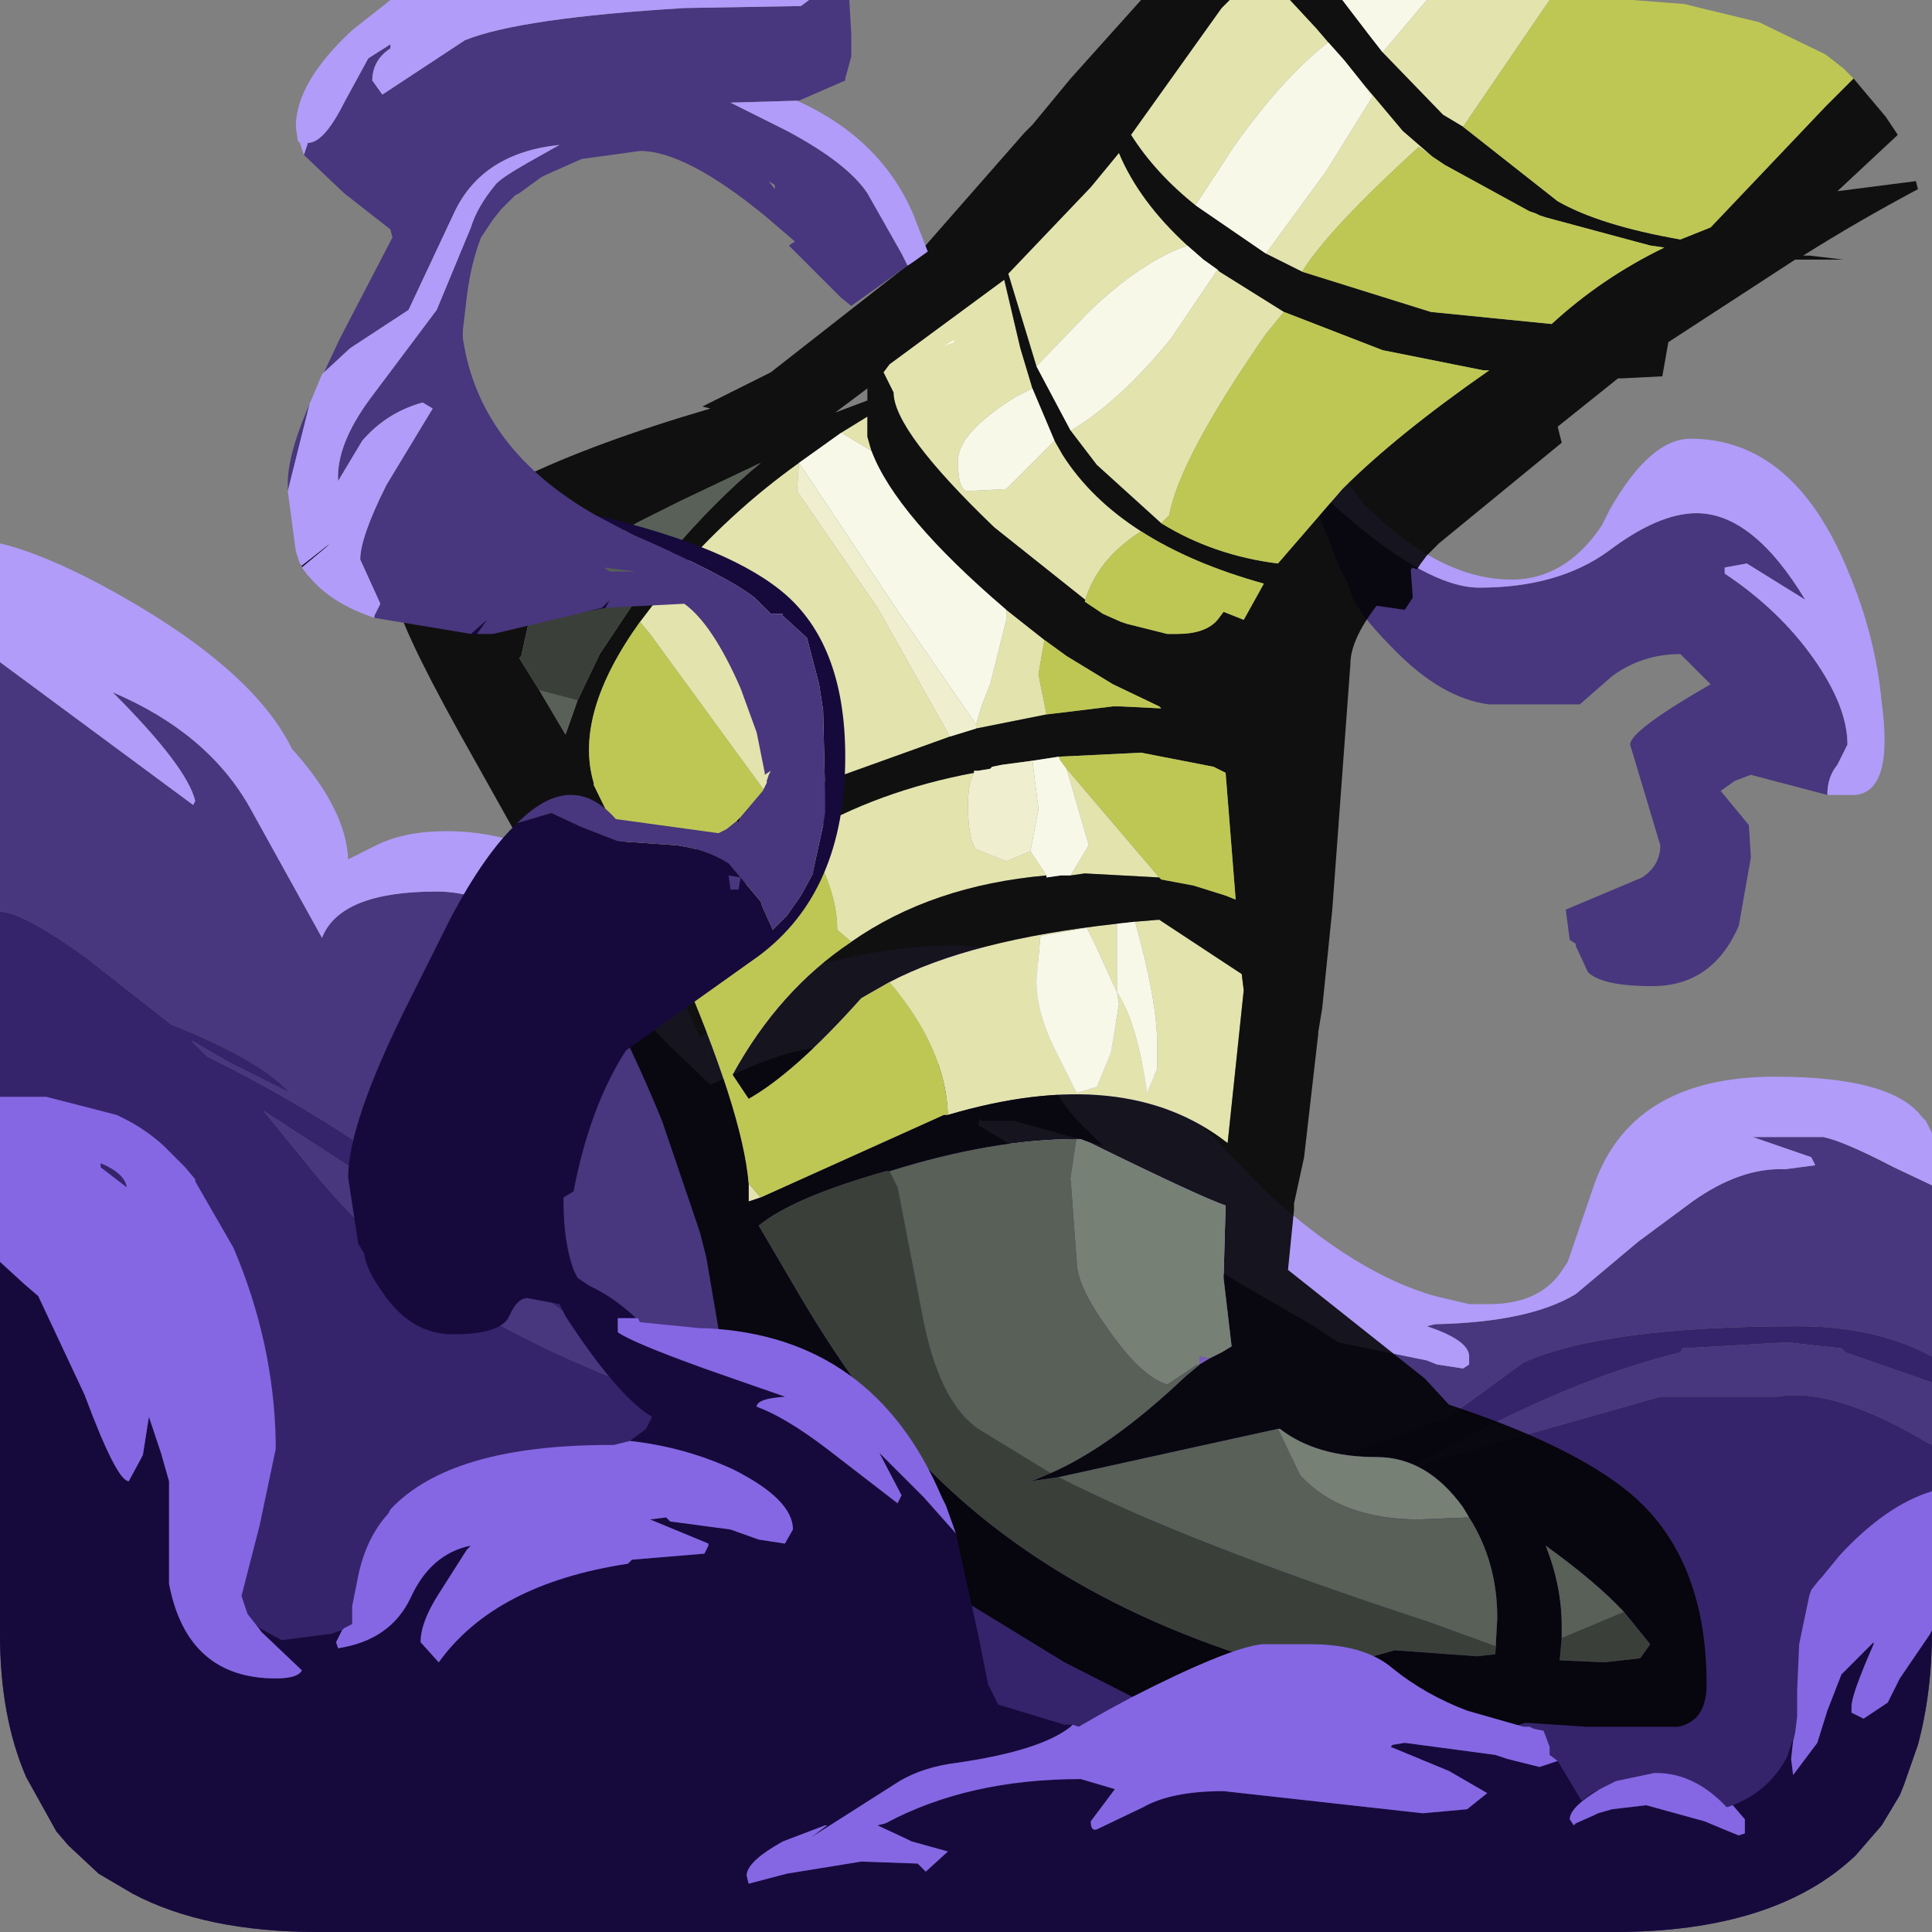 <?xml version="1.0" encoding="UTF-8" standalone="no"?>
<svg xmlns:ffdec="https://www.free-decompiler.com/flash" xmlns:xlink="http://www.w3.org/1999/xlink" ffdec:objectType="shape" height="48.0px" width="48.0px" xmlns="http://www.w3.org/2000/svg">
  <rect width="100%" height="100%" fill="#808080" stroke="none"/>
  <g transform="matrix(1.0, 0.0, 0.0, 1.0, 0.0, 0.0)">
    <path d="M45.4 19.75 L43.5 19.25 43.1 19.4 42.75 19.65 43.45 20.5 43.5 21.3 43.2 23.0 Q42.55 24.5 41.05 24.5 39.8 24.5 39.45 24.15 L39.15 23.5 39.15 23.45 39.0 23.35 38.9 22.6 40.8 21.8 Q41.25 21.5 41.25 21.0 L40.5 18.5 Q40.5 18.15 42.5 17.0 L41.75 16.25 Q40.8 16.25 40.05 16.8 L39.25 17.5 37.0 17.5 Q35.8 17.35 34.6 16.1 33.55 15.05 33.5 14.5 L33.3 14.15 32.5 12.1 32.5 11.85 Q32.9 12.4 33.9 13.2 35.65 14.6 36.75 14.6 38.7 14.6 39.95 13.7 41.2 12.75 42.15 12.75 43.55 12.75 44.85 14.9 L43.4 14.0 42.85 14.1 42.85 14.25 Q44.2 15.15 45.05 16.35 45.9 17.55 45.9 18.5 L45.65 19.0 Q45.4 19.3 45.4 19.75 M0.0 16.45 L4.8 20.0 4.85 19.9 Q4.65 19.05 2.8 17.2 5.15 18.2 6.2 20.05 L8.0 23.3 Q8.45 22.15 10.85 22.15 11.7 22.15 12.55 22.6 L13.6 23.55 15.2 24.45 16.6 25.95 17.65 26.95 18.65 26.5 Q19.85 26.0 20.7 26.0 22.15 26.0 22.6 26.35 L24.5 26.55 26.25 27.0 Q26.25 27.4 27.4 28.45 L27.35 28.45 25.2 27.85 24.4 27.85 24.35 27.8 24.3 27.95 28.3 30.35 30.75 31.85 32.65 32.95 33.25 33.35 35.45 33.8 35.7 33.9 36.35 34.0 36.5 33.9 36.5 33.7 Q36.5 33.3 35.45 32.95 L35.65 32.9 Q38.0 32.85 39.15 32.15 L40.7 30.85 42.05 29.85 Q43.25 29.0 44.35 29.05 L45.1 28.95 45.0 28.75 43.55 28.25 45.3 28.25 Q45.8 28.35 47.05 29.0 L48.0 29.45 48.0 33.7 Q46.6 32.95 44.7 32.95 39.85 32.95 37.85 33.85 L36.0 35.2 30.35 37.25 29.85 37.25 23.2 36.5 22.0 36.25 Q18.4 35.0 14.95 32.75 L10.05 29.2 Q7.7 27.5 5.15 26.25 L4.75 25.85 5.7 26.4 7.2 27.15 Q6.5 26.35 4.25 25.45 L2.15 23.8 Q0.55 22.65 0.0 22.65 L0.0 16.45 M48.0 35.9 L47.9 35.85 Q45.55 34.45 44.15 34.7 L41.25 34.7 35.95 36.2 34.85 36.55 36.0 35.95 Q39.1 34.25 41.75 33.6 L41.8 33.5 44.4 33.35 45.75 33.5 45.85 33.6 48.0 34.35 48.0 35.9 M17.8 35.15 L17.6 35.1 Q12.9 33.55 10.2 31.5 8.95 30.55 7.65 28.95 L6.55 27.6 6.7 27.7 12.5 31.45 Q16.1 34.25 17.8 35.15 M26.75 28.95 L25.9 28.5 26.15 28.5 26.75 28.95" fill="#48367e" fill-rule="evenodd" stroke="none"/>
    <path d="M0.0 22.65 Q0.55 22.65 2.15 23.8 L4.25 25.45 Q6.5 26.35 7.2 27.15 L5.7 26.4 4.75 25.85 5.15 26.25 Q7.7 27.5 10.05 29.2 L14.95 32.75 Q18.4 35.0 22.0 36.25 L23.2 36.5 29.85 37.25 30.35 37.25 36.0 35.2 37.85 33.85 Q39.85 32.95 44.7 32.95 46.6 32.95 48.0 33.7 L48.0 34.35 45.85 33.6 45.75 33.5 44.4 33.35 41.8 33.5 41.75 33.6 Q39.1 34.25 36.0 35.95 L34.85 36.55 35.95 36.2 41.25 34.7 44.15 34.7 Q45.55 34.45 47.9 35.85 L48.0 35.9 48.0 40.5 Q48.0 42.05 47.65 43.35 L47.3 44.35 47.2 44.6 46.75 45.35 46.1 46.1 Q44.1 48.0 40.1 48.0 L7.9 48.0 Q5.1 48.0 3.3 47.05 L2.45 46.55 1.7 45.85 1.4 45.5 0.65 44.15 Q0.0 42.65 0.0 40.6 L0.0 40.5 0.0 22.65 M17.8 35.15 Q16.1 34.25 12.5 31.45 L6.7 27.7 6.55 27.6 7.65 28.95 Q8.95 30.55 10.2 31.5 12.9 33.55 17.6 35.1 L17.8 35.15" fill="#35246b" fill-rule="evenodd" stroke="none"/>
    <path d="M32.5 11.85 L32.5 11.0 32.6 11.05 32.6 10.9 32.75 10.9 32.85 11.1 33.75 12.35 33.9 12.55 34.4 13.0 Q36.0 14.4 37.55 14.4 38.9 14.4 39.8 13.05 L40.0 12.65 Q41.0 10.9 42.0 10.9 44.55 10.9 45.9 14.15 46.6 15.8 46.75 17.45 47.05 19.65 46.1 19.75 L46.0 19.75 45.4 19.75 Q45.4 19.3 45.65 19.0 L45.9 18.5 Q45.9 17.55 45.05 16.35 44.2 15.15 42.85 14.25 L42.85 14.1 43.4 14.0 44.85 14.9 Q43.55 12.75 42.15 12.75 41.2 12.75 39.95 13.7 38.7 14.6 36.75 14.6 35.65 14.6 33.9 13.2 32.9 12.4 32.5 11.85 M48.0 29.45 L47.05 29.0 Q45.8 28.35 45.3 28.25 L43.55 28.25 45.0 28.75 45.1 28.95 44.35 29.05 Q43.25 29.0 42.05 29.85 L40.7 30.85 39.15 32.15 Q38.0 32.85 35.65 32.9 L35.45 32.95 Q36.5 33.3 36.5 33.7 L36.5 33.9 36.35 34.0 35.7 33.9 35.45 33.8 33.25 33.35 32.65 32.95 30.75 31.85 28.3 30.35 24.3 27.95 24.35 27.8 24.4 27.85 25.2 27.85 27.35 28.45 27.4 28.45 Q26.25 27.4 26.25 27.0 L24.5 26.55 22.6 26.35 Q22.15 26.0 20.7 26.0 19.85 26.0 18.65 26.5 L17.65 26.95 16.6 25.95 15.2 24.45 13.6 23.55 12.55 22.6 Q11.7 22.15 10.85 22.15 8.45 22.15 8.0 23.3 L6.2 20.05 Q5.15 18.2 2.8 17.2 4.65 19.05 4.85 19.9 L4.8 20.0 0.0 16.45 0.0 13.5 Q1.05 13.75 2.55 14.55 6.25 16.55 7.25 18.6 8.6 20.1 8.65 21.35 L9.35 21.0 Q10.05 20.65 11.1 20.65 14.1 20.65 16.15 23.55 16.95 24.65 17.4 25.8 L17.55 25.65 18.1 25.25 Q19.0 24.05 22.15 23.6 26.65 22.95 28.1 26.15 L31.5 29.65 Q33.7 31.65 35.65 32.2 L36.5 32.4 37.0 32.4 Q38.3 32.4 38.85 31.5 L38.95 31.35 39.55 29.6 Q40.45 26.75 44.1 26.75 47.0 26.75 47.75 27.75 L47.85 27.85 48.0 28.15 48.0 29.45 M26.75 28.95 L26.15 28.5 25.9 28.5 26.75 28.95" fill="#b19cf9" fill-rule="evenodd" stroke="none"/>
    <path d="M36.35 3.15 L35.85 2.85 34.35 1.3 35.45 0.0 38.5 0.0 36.35 3.15 M32.05 0.0 L32.7 0.7 33.0 1.05 Q31.85 1.95 30.65 3.65 L29.7 5.1 Q28.7 4.3 28.1 3.35 L30.35 0.2 30.55 0.0 32.05 0.0 M33.8 2.0 L34.85 3.25 35.6 3.9 35.25 3.65 Q33.0 5.7 32.35 6.75 L31.75 6.45 31.45 6.3 32.95 4.25 34.1 2.4 33.8 2.0 M31.9 7.75 L31.45 8.3 Q29.3 11.4 29.05 12.8 L28.85 13.0 27.25 11.55 26.6 10.7 Q27.85 9.95 29.1 8.4 L30.25 6.7 30.3 6.75 31.9 7.75 M25.75 9.1 L25.05 6.8 27.1 4.65 27.8 3.8 Q28.3 5.0 29.5 6.1 28.35 6.5 27.05 7.75 L25.75 9.1 M27.4 15.25 L24.7 13.1 Q22.2 10.7 22.2 9.75 L21.95 9.25 22.1 9.05 24.95 6.95 25.35 8.65 25.65 9.65 25.25 9.85 Q23.8 10.75 23.8 11.45 23.8 12.2 24.05 12.2 L25.0 12.15 26.2 10.95 26.4 11.3 Q27.1 12.4 28.35 13.2 27.25 13.9 26.95 14.95 L27.4 15.25 M20.9 10.75 L21.55 10.35 21.55 10.85 21.65 11.2 20.9 10.75 M25.0 15.15 L25.95 15.9 25.8 16.75 26.0 17.75 24.25 18.1 24.25 18.0 24.4 17.5 24.6 17.0 24.65 16.8 25.0 15.4 25.0 15.15 M23.6 18.3 L20.4 19.45 19.25 20.0 16.15 15.75 15.9 15.45 16.7 14.4 Q18.1 12.75 19.85 11.5 L19.8 12.2 21.8 15.1 23.6 18.3 M24.2 19.2 Q24.05 19.45 24.05 20.0 24.05 20.85 24.25 21.1 L25.0 21.4 25.6 21.15 26.0 21.75 Q23.15 22.0 21.15 23.4 L20.8 23.1 Q20.8 22.1 20.1 20.95 L19.95 20.75 Q21.8 19.65 24.2 19.2 M28.8 21.8 L26.95 21.7 26.6 21.75 27.05 21.0 26.5 19.1 28.8 21.8 M22.1 24.4 Q24.1 23.35 27.75 22.95 L27.75 24.65 27.2 23.45 27.0 23.05 25.85 23.25 25.75 24.35 Q25.75 25.1 26.15 25.95 L26.75 27.15 27.25 27.0 27.6 26.15 27.8 24.95 27.75 24.65 Q28.25 25.4 28.5 27.15 L28.75 26.55 28.75 25.95 Q28.75 24.85 28.2 22.9 L28.8 22.85 30.85 24.2 30.9 24.6 30.5 28.4 Q27.95 26.4 23.55 27.7 23.5 26.05 22.1 24.4 M18.9 29.75 L18.6 29.85 18.6 29.75 18.6 29.4 18.9 29.75" fill="#e3e3ae" fill-rule="evenodd" stroke="none"/>
    <path d="M46.05 1.95 L46.85 2.9 47.15 3.35 45.65 4.75 47.6 4.5 47.65 4.7 Q46.15 5.5 44.8 6.35 L44.95 6.35 45.8 6.45 44.6 6.45 41.45 8.5 41.3 9.35 40.3 9.4 40.2 9.4 38.7 10.6 38.8 11.0 35.75 13.5 35.45 13.8 35.3 14.0 35.2 14.15 35.1 14.1 35.05 14.15 35.1 14.85 34.9 15.15 34.2 15.05 Q33.55 15.9 33.55 16.5 L33.1 22.6 32.85 25.05 32.75 25.65 32.75 25.7 32.4 28.75 32.15 29.9 32.15 30.05 32.0 31.55 35.4 34.25 36.0 34.9 Q39.05 35.9 40.5 37.1 42.4 38.7 42.4 41.85 42.4 42.75 41.7 42.9 L39.4 42.9 37.9 42.8 37.6 42.9 37.5 42.95 34.0 43.15 33.1 43.15 31.5 43.15 30.15 43.15 29.3 42.75 26.45 41.3 23.1 39.25 23.05 39.2 22.9 39.1 22.8 39.0 21.75 37.75 20.45 36.25 17.9 33.3 17.55 31.25 17.4 30.65 17.3 30.35 16.45 27.85 Q15.45 25.4 13.9 22.65 L11.8 18.9 Q10.1 15.9 9.85 14.95 L9.75 14.65 9.75 14.6 Q9.75 13.35 10.85 12.3 L10.95 12.2 11.15 12.15 11.5 12.1 11.45 12.15 12.2 12.05 12.9 11.9 Q14.75 11.0 17.65 10.15 L17.45 10.1 19.15 9.25 22.6 6.55 25.45 3.3 25.55 3.2 25.65 3.1 26.6 1.95 28.35 0.0 30.55 0.0 30.35 0.2 28.1 3.35 Q28.7 4.3 29.7 5.1 L31.45 6.3 31.75 6.45 32.35 6.75 35.55 7.75 38.55 8.05 Q39.8 6.9 41.35 6.15 L41.0 6.1 38.4 5.4 38.25 5.35 38.15 5.3 38.0 5.25 35.9 4.1 35.6 3.9 34.85 3.25 33.8 2.0 33.4 1.5 33.0 1.05 32.7 0.7 32.05 0.0 33.35 0.0 34.0 0.85 34.35 1.3 35.85 2.85 36.35 3.15 38.7 5.0 Q39.75 5.6 41.75 5.95 L42.5 5.65 45.35 2.65 46.05 1.95 M38.8 40.7 L38.75 41.25 39.85 41.3 40.75 41.2 41.0 40.85 40.35 40.05 Q39.65 39.3 38.4 38.4 38.8 39.4 38.8 40.4 L38.8 40.7 M28.85 13.0 Q30.15 13.8 31.75 14.0 L33.35 12.15 Q34.7 10.8 37.0 9.2 L36.85 9.2 34.35 8.7 31.9 7.75 30.3 6.75 30.25 6.7 29.9 6.45 29.5 6.1 Q28.3 5.0 27.8 3.8 L27.1 4.65 25.05 6.8 25.75 9.1 26.6 10.7 27.25 11.55 28.85 13.0 M25.65 9.65 L25.35 8.65 24.95 6.95 22.1 9.05 21.95 9.25 22.2 9.75 Q22.2 10.7 24.7 13.1 L27.4 15.25 27.85 15.45 28.0 15.5 28.4 15.6 29.0 15.75 29.25 15.75 Q29.95 15.75 30.25 15.4 L30.4 15.2 30.9 15.4 31.4 14.5 Q29.6 14.0 28.35 13.2 27.1 12.4 26.4 11.3 L26.2 10.95 25.65 9.65 M20.75 10.25 L21.55 9.95 21.55 9.65 20.75 10.25 M21.65 11.2 L21.55 10.85 21.55 10.35 20.9 10.75 19.85 11.5 Q18.1 12.75 16.7 14.4 L15.9 15.45 Q14.25 17.75 14.75 19.45 L14.75 19.5 15.9 21.85 16.05 22.25 Q16.6 21.3 19.25 20.0 L20.4 19.45 23.6 18.3 24.25 18.1 26.0 17.75 27.65 17.55 27.7 17.55 27.85 17.55 28.85 17.6 28.8 17.55 27.65 17.0 26.5 16.3 25.95 15.9 25.0 15.15 Q22.25 12.8 21.65 11.2 M25.65 18.9 L24.9 19.0 24.65 19.05 24.6 19.1 24.3 19.15 24.2 19.15 24.2 19.2 Q21.8 19.65 19.95 20.75 L19.1 21.3 18.85 21.6 16.8 23.8 Q18.45 27.6 18.6 29.4 L18.6 29.75 18.6 29.85 18.9 29.75 23.45 27.7 23.55 27.7 Q27.95 26.4 30.5 28.4 L30.9 24.6 30.85 24.2 28.8 22.85 28.2 22.9 27.75 22.95 Q24.1 23.35 22.1 24.4 L21.4 24.8 Q19.75 26.65 18.6 27.3 L18.2 26.7 Q19.35 24.6 21.15 23.4 23.15 22.0 26.0 21.75 L26.0 21.8 26.35 21.75 26.55 21.75 26.6 21.75 26.95 21.7 28.8 21.8 28.85 21.85 29.65 22.0 30.45 22.25 30.7 22.35 30.45 19.2 30.15 19.05 28.35 18.7 26.3 18.8 25.65 18.9 M15.7 15.05 L16.65 13.75 Q17.8 12.4 18.9 11.5 L16.9 12.45 15.9 12.95 14.25 13.85 13.4 14.25 12.95 16.3 12.9 16.35 13.4 17.15 14.05 18.25 14.35 17.4 14.9 16.25 15.7 15.05 M22.1 29.1 L22.0 29.1 Q19.7 29.75 18.85 30.45 L19.7 31.9 Q21.15 34.4 22.55 35.95 25.75 39.5 31.1 41.2 L32.85 41.2 33.95 41.2 34.65 41.0 36.7 41.15 37.15 41.1 37.2 40.2 Q37.2 38.8 36.5 37.7 L36.35 37.45 Q35.45 36.2 34.2 36.2 32.7 36.2 31.8 35.5 L31.75 35.5 29.7 35.95 26.3 36.7 25.6 36.8 25.75 36.75 26.1 36.6 Q27.6 35.95 29.45 34.2 L29.75 33.95 29.8 33.9 30.05 33.75 30.35 33.6 30.6 33.45 30.4 31.75 30.45 29.95 Q29.85 29.75 27.1 28.4 L26.85 28.3 26.75 28.3 Q24.65 28.3 22.1 29.1" fill="#000000" fill-opacity="0.875" fill-rule="evenodd" stroke="none"/>
    <path d="M34.35 1.3 L34.0 0.85 33.35 0.0 35.45 0.0 34.35 1.3 M33.0 1.05 L33.4 1.5 33.8 2.0 34.1 2.4 32.95 4.25 31.45 6.3 29.7 5.1 30.65 3.65 Q31.85 1.95 33.0 1.05 M26.6 10.7 L25.75 9.1 27.05 7.75 Q28.35 6.5 29.5 6.1 L29.9 6.45 30.25 6.7 29.1 8.4 Q27.85 9.95 26.6 10.7 M26.2 10.95 L25.0 12.15 24.05 12.2 Q23.8 12.2 23.8 11.45 23.8 10.75 25.25 9.85 L25.65 9.65 26.2 10.95 M20.9 10.75 L21.65 11.2 Q22.25 12.8 25.0 15.15 L25.0 15.4 24.65 16.8 24.6 17.0 24.4 17.5 24.25 18.0 22.25 15.1 19.85 11.5 20.9 10.75 M25.6 21.15 L25.8 20.1 25.65 18.9 26.3 18.8 26.35 18.9 26.5 19.1 27.05 21.0 26.6 21.75 26.55 21.75 26.35 21.75 26.0 21.8 26.0 21.75 25.6 21.15 M27.75 22.95 L28.2 22.9 Q28.75 24.85 28.75 25.95 L28.75 26.55 28.5 27.15 Q28.25 25.4 27.75 24.65 L27.8 24.95 27.6 26.15 27.25 27.0 26.75 27.15 26.15 25.95 Q25.75 25.1 25.75 24.35 L25.85 23.25 27.0 23.05 27.2 23.45 27.75 24.65 27.75 22.95" fill="#f8f8e9" fill-rule="evenodd" stroke="none"/>
    <path d="M46.05 1.95 L45.35 2.65 42.5 5.65 41.75 5.95 Q39.75 5.6 38.7 5.0 L36.35 3.15 38.5 0.0 40.1 0.0 40.55 0.0 41.85 0.1 42.25 0.2 43.7 0.55 45.35 1.35 45.8 1.7 46.05 1.95 M35.6 3.9 L35.9 4.1 38.0 5.25 38.15 5.3 38.25 5.35 38.4 5.4 41.0 6.1 41.35 6.15 Q39.8 6.9 38.55 8.05 L35.55 7.75 32.35 6.75 Q33.0 5.7 35.25 3.65 L35.6 3.9 M31.9 7.75 L34.35 8.7 36.85 9.2 37.0 9.2 Q34.7 10.8 33.35 12.15 L31.75 14.0 Q30.15 13.8 28.85 13.0 L29.05 12.8 Q29.3 11.4 31.45 8.3 L31.9 7.75 M27.4 15.25 L26.95 14.95 Q27.25 13.9 28.35 13.2 29.6 14.0 31.4 14.5 L30.9 15.4 30.4 15.2 30.25 15.4 Q29.95 15.75 29.25 15.75 L29.0 15.75 28.4 15.6 28.0 15.5 27.85 15.45 27.4 15.25 M25.95 15.9 L26.5 16.3 27.65 17.0 28.8 17.55 28.85 17.6 27.85 17.55 27.7 17.55 27.65 17.55 26.0 17.75 25.8 16.75 25.95 15.9 M19.25 20.0 Q16.6 21.3 16.05 22.25 L15.9 21.85 14.75 19.5 14.75 19.45 Q14.25 17.75 15.9 15.45 L16.15 15.75 19.25 20.0 M26.3 18.8 L28.35 18.7 30.15 19.05 30.45 19.2 30.7 22.35 30.45 22.25 29.65 22.0 28.85 21.85 28.8 21.8 26.5 19.1 26.35 18.9 26.3 18.8 M21.15 23.4 Q19.35 24.6 18.2 26.7 L18.6 27.3 Q19.75 26.65 21.4 24.8 L22.1 24.4 Q23.5 26.05 23.55 27.7 L23.45 27.7 18.9 29.75 18.6 29.4 Q18.45 27.6 16.8 23.8 L18.85 21.6 19.1 21.3 19.95 20.75 20.1 20.95 Q20.8 22.1 20.8 23.1 L21.15 23.4" fill="#bec754" fill-rule="evenodd" stroke="none"/>
    <path d="M30.05 33.75 L29.8 33.9 29.8 33.7 30.05 33.75" fill="#7a5bbb" fill-rule="evenodd" stroke="none"/>
    <path d="M24.25 18.1 L23.6 18.3 21.8 15.1 19.8 12.2 19.85 11.5 22.25 15.1 24.25 18.0 24.25 18.1 M24.2 19.2 L24.2 19.15 24.3 19.15 24.6 19.1 24.65 19.05 24.9 19.0 25.65 18.9 25.8 20.1 25.6 21.15 25.0 21.4 24.25 21.1 Q24.05 20.85 24.05 20.0 24.05 19.45 24.2 19.2" fill="#efefcf" fill-rule="evenodd" stroke="none"/>
    <path d="M26.75 28.3 L26.85 28.3 27.1 28.4 Q29.85 29.75 30.45 29.95 L30.4 31.75 30.6 33.45 30.35 33.6 30.05 33.75 29.8 33.7 29.8 33.9 29.75 33.95 29.75 33.9 29.0 34.4 Q28.35 34.2 27.55 33.05 26.75 31.95 26.75 31.35 L26.6 29.3 26.75 28.3 M36.5 37.7 L35.25 37.75 Q33.3 37.75 32.3 36.65 L31.75 35.5 31.8 35.5 Q32.7 36.2 34.2 36.2 35.45 36.2 36.35 37.45 L36.5 37.7" fill="#768075" fill-rule="evenodd" stroke="none"/>
    <path d="M40.35 40.05 L38.8 40.7 38.8 40.4 Q38.8 39.4 38.4 38.4 39.65 39.3 40.35 40.05 M14.25 13.85 L15.9 12.95 16.9 12.45 18.9 11.5 Q17.8 12.4 16.65 13.75 L15.7 15.05 Q15.35 14.2 14.25 13.85 M14.35 17.4 L14.05 18.25 13.4 17.15 14.35 17.4 M37.15 41.1 L37.15 40.9 35.5 40.3 Q29.4 38.3 26.3 36.7 L29.7 35.95 31.75 35.5 32.3 36.65 Q33.3 37.75 35.25 37.75 L36.5 37.7 Q37.2 38.8 37.2 40.2 L37.15 41.1 M26.1 36.6 L24.3 35.5 Q23.3 34.8 22.9 32.6 L22.3 29.5 22.1 29.1 Q24.65 28.3 26.75 28.3 L26.6 29.3 26.75 31.35 Q26.75 31.95 27.55 33.05 28.35 34.2 29.0 34.4 L29.75 33.9 29.75 33.95 29.45 34.2 Q27.6 35.95 26.1 36.6" fill="#586057" fill-rule="evenodd" stroke="none"/>
    <path d="M40.35 40.05 L41.0 40.85 40.75 41.2 39.85 41.3 38.75 41.25 38.8 40.7 40.35 40.05 M14.25 13.85 Q15.35 14.2 15.7 15.05 L14.9 16.25 14.35 17.4 13.4 17.15 12.9 16.35 12.95 16.3 13.4 14.25 14.25 13.85 M37.15 41.1 L36.7 41.15 34.65 41.0 33.95 41.2 32.85 41.2 31.1 41.2 Q25.75 39.5 22.55 35.95 21.15 34.4 19.7 31.9 L18.85 30.45 Q19.7 29.75 22.0 29.1 L22.1 29.1 22.3 29.5 22.9 32.6 Q23.3 34.8 24.3 35.5 L26.1 36.6 25.75 36.75 25.6 36.8 26.3 36.7 Q29.4 38.3 35.5 40.3 L37.15 40.9 37.15 41.1" fill="#3a4039" fill-rule="evenodd" stroke="none"/>
    <path d="M23.45 8.6 L23.7 8.45 23.7 8.5 23.45 8.6" fill="#ffffff" fill-rule="evenodd" stroke="none"/>
    <path d="M44.6 43.05 L44.55 43.25 44.5 43.7 44.55 44.1 45.15 43.3 45.4 42.5 45.75 41.6 46.55 40.8 46.55 40.85 Q46.0 42.1 46.0 42.4 L46.0 42.55 46.3 42.7 46.9 42.3 47.2 41.7 47.95 40.6 48.0 40.5 Q48.0 42.05 47.65 43.35 L47.3 44.35 47.2 44.6 46.75 45.35 46.1 46.1 Q44.1 48.0 40.1 48.0 L7.9 48.0 Q5.1 48.0 3.3 47.05 L2.45 46.55 1.7 45.85 1.4 45.5 0.65 44.15 Q0.0 42.65 0.0 40.6 L0.0 40.5 0.0 31.35 0.6 31.9 0.95 32.2 2.1 34.65 Q2.9 36.8 3.2 36.8 L3.55 36.15 3.7 35.2 4.0 36.1 4.2 36.8 4.2 39.35 Q4.65 41.7 6.85 41.7 7.4 41.7 7.5 41.5 L6.5 40.55 6.35 40.35 6.45 40.45 7.0 40.75 8.15 40.6 8.2 40.6 8.5 40.5 8.35 40.8 8.4 40.95 Q9.7 40.75 10.2 39.7 10.7 38.6 11.7 38.4 L11.6 38.5 10.9 39.6 Q10.45 40.3 10.45 40.8 L10.9 41.3 Q12.3 39.35 15.6 38.85 L15.7 38.75 17.5 38.6 17.6 38.4 17.6 38.35 16.15 37.75 16.55 37.7 16.65 37.8 18.15 38.0 18.85 38.25 19.5 38.35 19.7 38.0 Q19.7 37.25 18.2 36.5 17.0 35.95 15.65 35.8 L16.05 35.5 16.2 35.2 Q15.35 34.7 14.05 32.7 L13.9 32.4 13.1 32.25 Q12.85 32.25 12.65 32.7 12.45 33.15 11.25 33.15 10.2 33.15 9.5 32.1 9.1 31.55 9.05 31.15 L8.9 30.9 8.65 29.25 Q8.65 27.9 10.15 24.9 L11.05 23.1 11.2 22.8 Q12.05 21.2 12.85 20.45 L13.7 20.2 14.45 20.55 15.35 20.9 16.8 21.0 Q17.55 21.1 18.1 21.45 L18.9 22.4 18.95 22.55 19.2 23.1 19.45 22.85 19.55 22.75 19.9 22.25 20.2 21.7 20.2 21.65 20.45 20.5 20.5 20.2 20.5 19.85 20.5 19.75 20.45 17.65 20.35 17.0 20.05 15.85 19.45 15.3 19.45 15.25 19.2 15.25 19.15 15.25 18.75 14.85 Q18.05 14.3 15.75 13.3 L14.8 12.8 Q18.2 13.6 19.55 14.8 21.0 16.1 21.0 18.8 21.0 22.15 18.85 23.75 L15.55 26.1 Q14.65 27.5 14.25 29.6 L14.0 29.75 14.0 29.85 Q14.0 30.85 14.25 31.55 L14.3 31.65 14.35 31.75 14.65 31.95 Q15.2 32.2 15.75 32.7 L15.8 32.75 15.35 32.75 15.35 33.1 Q15.7 33.35 17.5 34.0 L19.5 34.7 Q18.8 34.75 18.8 34.95 19.5 35.2 20.55 36.0 L22.3 37.35 22.4 37.15 21.85 36.1 22.95 37.2 23.75 38.1 24.3 40.6 24.55 41.85 24.8 42.35 26.45 42.85 26.65 42.85 26.6 42.9 Q25.85 43.5 23.75 43.8 22.95 43.9 22.35 44.25 L20.15 45.65 20.55 45.35 20.5 45.35 19.45 45.75 Q18.55 46.25 18.55 46.6 L18.6 46.8 19.55 46.55 21.4 46.25 22.8 46.3 23.0 46.5 23.55 46.0 22.65 45.75 22.55 45.7 21.8 45.35 22.0 45.3 Q24.05 44.2 26.85 44.2 L27.7 44.45 27.4 44.85 27.1 45.25 Q27.1 45.5 27.25 45.45 L28.4 44.9 Q29.1 44.5 30.4 44.5 L35.35 45.05 36.45 44.95 36.95 44.55 36.0 44.0 34.55 43.4 34.6 43.35 34.9 43.3 37.15 43.6 37.45 43.7 38.25 43.9 38.7 43.75 39.3 44.75 39.35 44.7 39.55 44.55 39.85 44.4 39.75 44.45 Q39.0 44.9 39.0 45.2 L39.1 45.35 39.15 45.3 39.6 45.1 39.7 45.05 40.05 44.95 40.9 44.85 42.35 45.25 42.95 45.5 43.2 45.6 43.35 45.55 43.35 45.2 43.05 44.85 Q43.95 44.5 44.4 43.65 L44.6 43.05 M7.5 14.05 L8.2 13.5 8.1 13.6 7.5 14.1 7.5 14.05 M11.7 15.75 L12.1 15.4 11.85 15.75 11.7 15.75 M14.55 15.2 L14.95 15.1 15.15 14.9 15.05 15.1 14.55 15.2 M18.4 20.3 L18.35 20.45 18.3 20.4 18.4 20.3 M18.4 21.8 L18.1 21.75 18.15 22.1 18.35 22.1 18.4 21.8" fill="#160a3c" fill-rule="evenodd" stroke="none"/>
    <path d="M48.0 40.5 L47.95 40.6 47.2 41.7 46.9 42.3 46.3 42.7 46.0 42.55 46.0 42.4 Q46.0 42.1 46.55 40.85 L46.55 40.8 45.75 41.6 45.4 42.5 45.15 43.3 44.55 44.1 44.5 43.7 44.55 43.25 44.6 43.05 44.65 42.65 44.65 42.25 44.65 42.0 44.7 40.85 44.95 39.65 45.0 39.5 45.2 39.25 45.25 39.2 45.7 38.65 Q46.85 37.4 48.0 37.05 L48.0 40.5 M43.05 44.85 L43.35 45.2 43.35 45.55 43.2 45.6 42.95 45.5 42.35 45.25 40.9 44.85 40.05 44.95 39.7 45.05 39.6 45.1 39.15 45.3 39.1 45.35 39.0 45.2 Q39.0 44.9 39.75 44.45 L39.85 44.4 40.15 44.25 41.1 44.05 41.15 44.05 Q42.1 44.05 42.9 44.9 L43.05 44.85 M38.7 43.75 L38.25 43.9 37.45 43.7 37.15 43.6 34.9 43.3 34.6 43.35 34.55 43.4 36.0 44.0 36.95 44.55 36.45 44.95 35.35 45.05 30.4 44.5 Q29.1 44.5 28.4 44.9 L27.25 45.45 Q27.1 45.5 27.1 45.25 L27.4 44.85 27.7 44.45 26.85 44.2 Q24.05 44.2 22.0 45.3 L21.8 45.35 22.55 45.7 22.65 45.75 23.55 46.0 23.0 46.5 22.8 46.3 21.4 46.25 19.55 46.55 18.6 46.8 18.55 46.6 Q18.55 46.25 19.45 45.75 L20.5 45.35 20.55 45.35 20.15 45.65 22.35 44.25 Q22.95 43.9 23.75 43.8 25.85 43.5 26.6 42.9 L26.65 42.85 26.8 42.9 27.5 42.5 28.15 42.15 Q30.5 40.95 31.35 40.85 L31.4 40.85 31.55 40.85 32.55 40.85 Q33.9 40.85 34.6 41.45 35.4 42.1 36.45 42.5 L37.85 42.9 38.0 42.9 38.1 42.95 38.35 43.0 38.5 43.4 38.5 43.5 38.5 43.6 38.7 43.75 M23.75 38.1 L22.95 37.2 21.85 36.1 22.4 37.15 22.3 37.35 20.55 36.0 Q19.5 35.2 18.8 34.95 18.8 34.75 19.5 34.7 L17.5 34.0 Q15.7 33.35 15.35 33.1 L15.35 32.75 15.8 32.75 15.85 32.75 15.9 32.85 17.4 33.0 17.45 33.0 17.55 33.0 Q21.7 33.2 23.4 37.2 L23.5 37.4 23.75 38.1 M15.65 35.8 Q17.0 35.95 18.2 36.5 19.7 37.25 19.7 38.0 L19.5 38.35 18.85 38.25 18.15 38.0 16.65 37.8 16.55 37.7 16.15 37.75 17.6 38.35 17.6 38.4 17.5 38.6 15.7 38.75 15.6 38.85 Q12.3 39.35 10.9 41.3 L10.45 40.8 Q10.45 40.3 10.9 39.6 L11.6 38.5 11.7 38.4 Q10.7 38.6 10.2 39.7 9.7 40.75 8.4 40.95 L8.35 40.8 8.5 40.5 8.55 40.45 8.75 40.35 8.75 40.1 8.75 39.9 8.9 39.15 Q9.1 38.2 9.65 37.6 L9.7 37.5 Q11.2 35.9 15.15 35.9 L15.25 35.9 15.65 35.8 M6.35 40.35 L6.5 40.55 7.5 41.5 Q7.4 41.7 6.85 41.7 4.65 41.7 4.2 39.35 L4.2 36.8 4.0 36.1 3.7 35.2 3.55 36.15 3.2 36.8 Q2.9 36.8 2.1 34.65 L0.95 32.2 0.6 31.9 0.0 31.35 0.0 27.25 1.15 27.25 2.9 27.7 3.1 27.8 Q3.6 28.05 4.05 28.45 L4.6 29.0 4.85 29.3 4.85 29.35 5.8 31.0 Q6.8 33.35 6.85 35.8 L6.85 36.0 6.45 37.9 6.0 39.65 6.15 40.1 6.35 40.35 M2.5 29.0 L3.15 29.5 Q3.1 29.15 2.5 28.9 L2.5 29.0" fill="#8567e3" fill-rule="evenodd" stroke="none"/>
    <path d="M14.8 12.8 L15.75 13.3 Q18.05 14.3 18.75 14.85 L19.15 15.25 19.2 15.25 19.45 15.25 19.45 15.3 20.05 15.85 20.35 17.0 20.45 17.65 20.5 19.75 20.5 19.85 20.5 20.2 20.45 20.5 20.2 21.65 20.2 21.7 19.9 22.25 19.55 22.75 19.45 22.85 19.2 23.1 18.95 22.55 18.9 22.4 18.1 21.45 Q17.55 21.1 16.8 21.0 L15.35 20.9 14.45 20.55 13.7 20.2 12.85 20.45 Q14.2 19.1 15.3 20.35 L17.85 20.7 17.95 20.65 18.05 20.6 18.3 20.4 18.35 20.45 18.4 20.3 18.95 19.65 19.05 19.45 19.05 19.4 19.1 19.25 19.15 19.15 19.0 19.25 19.0 19.2 18.8 18.2 18.4 17.1 Q17.7 15.5 17.0 15.0 L15.05 15.1 15.15 14.9 14.95 15.1 14.55 15.2 14.15 15.3 12.25 15.75 11.85 15.75 12.1 15.4 11.7 15.75 9.3 15.35 9.3 15.3 9.45 15.0 8.95 13.9 Q8.95 13.35 9.6 12.05 L10.75 10.15 10.5 10.0 Q9.6 10.25 9.0 10.95 L8.4 11.95 Q8.35 11.05 9.2 9.9 L10.85 7.7 11.7 5.65 Q11.85 5.15 12.3 4.6 12.4 4.45 13.1 4.05 L13.9 3.6 Q12.0 3.8 11.3 5.25 L10.15 7.7 8.7 8.65 8.05 9.25 8.45 8.4 9.75 5.9 9.7 5.7 8.55 4.8 7.55 3.85 7.65 3.55 Q8.05 3.55 8.55 2.55 L9.15 1.45 9.7 1.1 9.7 1.2 Q9.25 1.5 9.25 2.0 L9.5 2.35 11.55 1.0 Q12.9 0.45 17.0 0.2 L19.9 0.15 20.1 0.0 21.1 0.0 21.15 0.85 21.15 1.35 21.15 1.4 21.0 1.95 21.0 2.0 19.85 2.5 18.15 2.55 19.55 3.25 Q21.05 4.05 21.55 4.8 L22.4 6.3 22.55 6.6 21.15 7.6 20.9 7.4 19.6 6.1 19.75 6.0 19.05 5.4 Q17.05 3.75 15.9 3.75 L14.45 3.95 13.55 4.35 13.45 4.4 12.9 4.8 12.8 4.85 12.75 4.9 12.65 5.0 12.55 5.1 12.5 5.15 12.45 5.2 12.25 5.45 11.95 5.9 Q11.7 6.55 11.6 7.35 L11.5 8.2 11.5 8.4 Q11.9 11.15 14.8 12.8 M19.25 4.7 L19.25 4.6 19.1 4.5 19.25 4.7 M7.75 9.9 L7.7 10.0 7.15 12.2 7.15 12.0 Q7.15 11.25 7.75 9.9 M15.15 14.2 L15.8 14.2 15.0 14.1 15.15 14.2 M18.4 21.8 L18.35 22.1 18.15 22.1 18.1 21.75 18.4 21.8" fill="#48367e" fill-rule="evenodd" stroke="none"/>
    <path d="M19.85 2.5 L19.8 2.5 Q21.9 3.45 22.7 5.35 L23.05 6.25 22.7 6.5 22.55 6.6 22.4 6.3 21.55 4.8 Q21.05 4.05 19.55 3.25 L18.15 2.55 19.85 2.5 M7.55 3.85 L7.45 3.55 7.4 3.5 7.35 3.15 Q7.35 2.05 8.75 0.75 L9.7 0.0 18.3 0.0 18.6 0.0 20.1 0.0 19.9 0.15 17.0 0.2 Q12.9 0.45 11.55 1.0 L9.5 2.35 9.25 2.0 Q9.25 1.5 9.7 1.2 L9.7 1.1 9.15 1.45 8.55 2.55 Q8.05 3.55 7.65 3.55 L7.55 3.85 M8.05 9.25 L8.7 8.65 10.15 7.7 11.3 5.25 Q12.0 3.8 13.9 3.6 L13.1 4.05 Q12.4 4.45 12.3 4.6 11.85 5.15 11.7 5.65 L10.85 7.7 9.2 9.9 Q8.35 11.05 8.4 11.95 L9.0 10.95 Q9.6 10.25 10.5 10.0 L10.75 10.15 9.6 12.05 Q8.95 13.35 8.95 13.9 L9.45 15.0 9.3 15.3 9.3 15.35 Q8.25 15.0 7.7 14.35 L7.65 14.3 7.5 14.1 8.1 13.6 8.2 13.5 7.5 14.05 7.45 14.0 7.4 13.85 7.35 13.7 7.15 12.2 7.7 10.0 7.75 9.9 8.0 9.3 8.05 9.25" fill="#b19cf9" fill-rule="evenodd" stroke="none"/>
  </g>
</svg>

